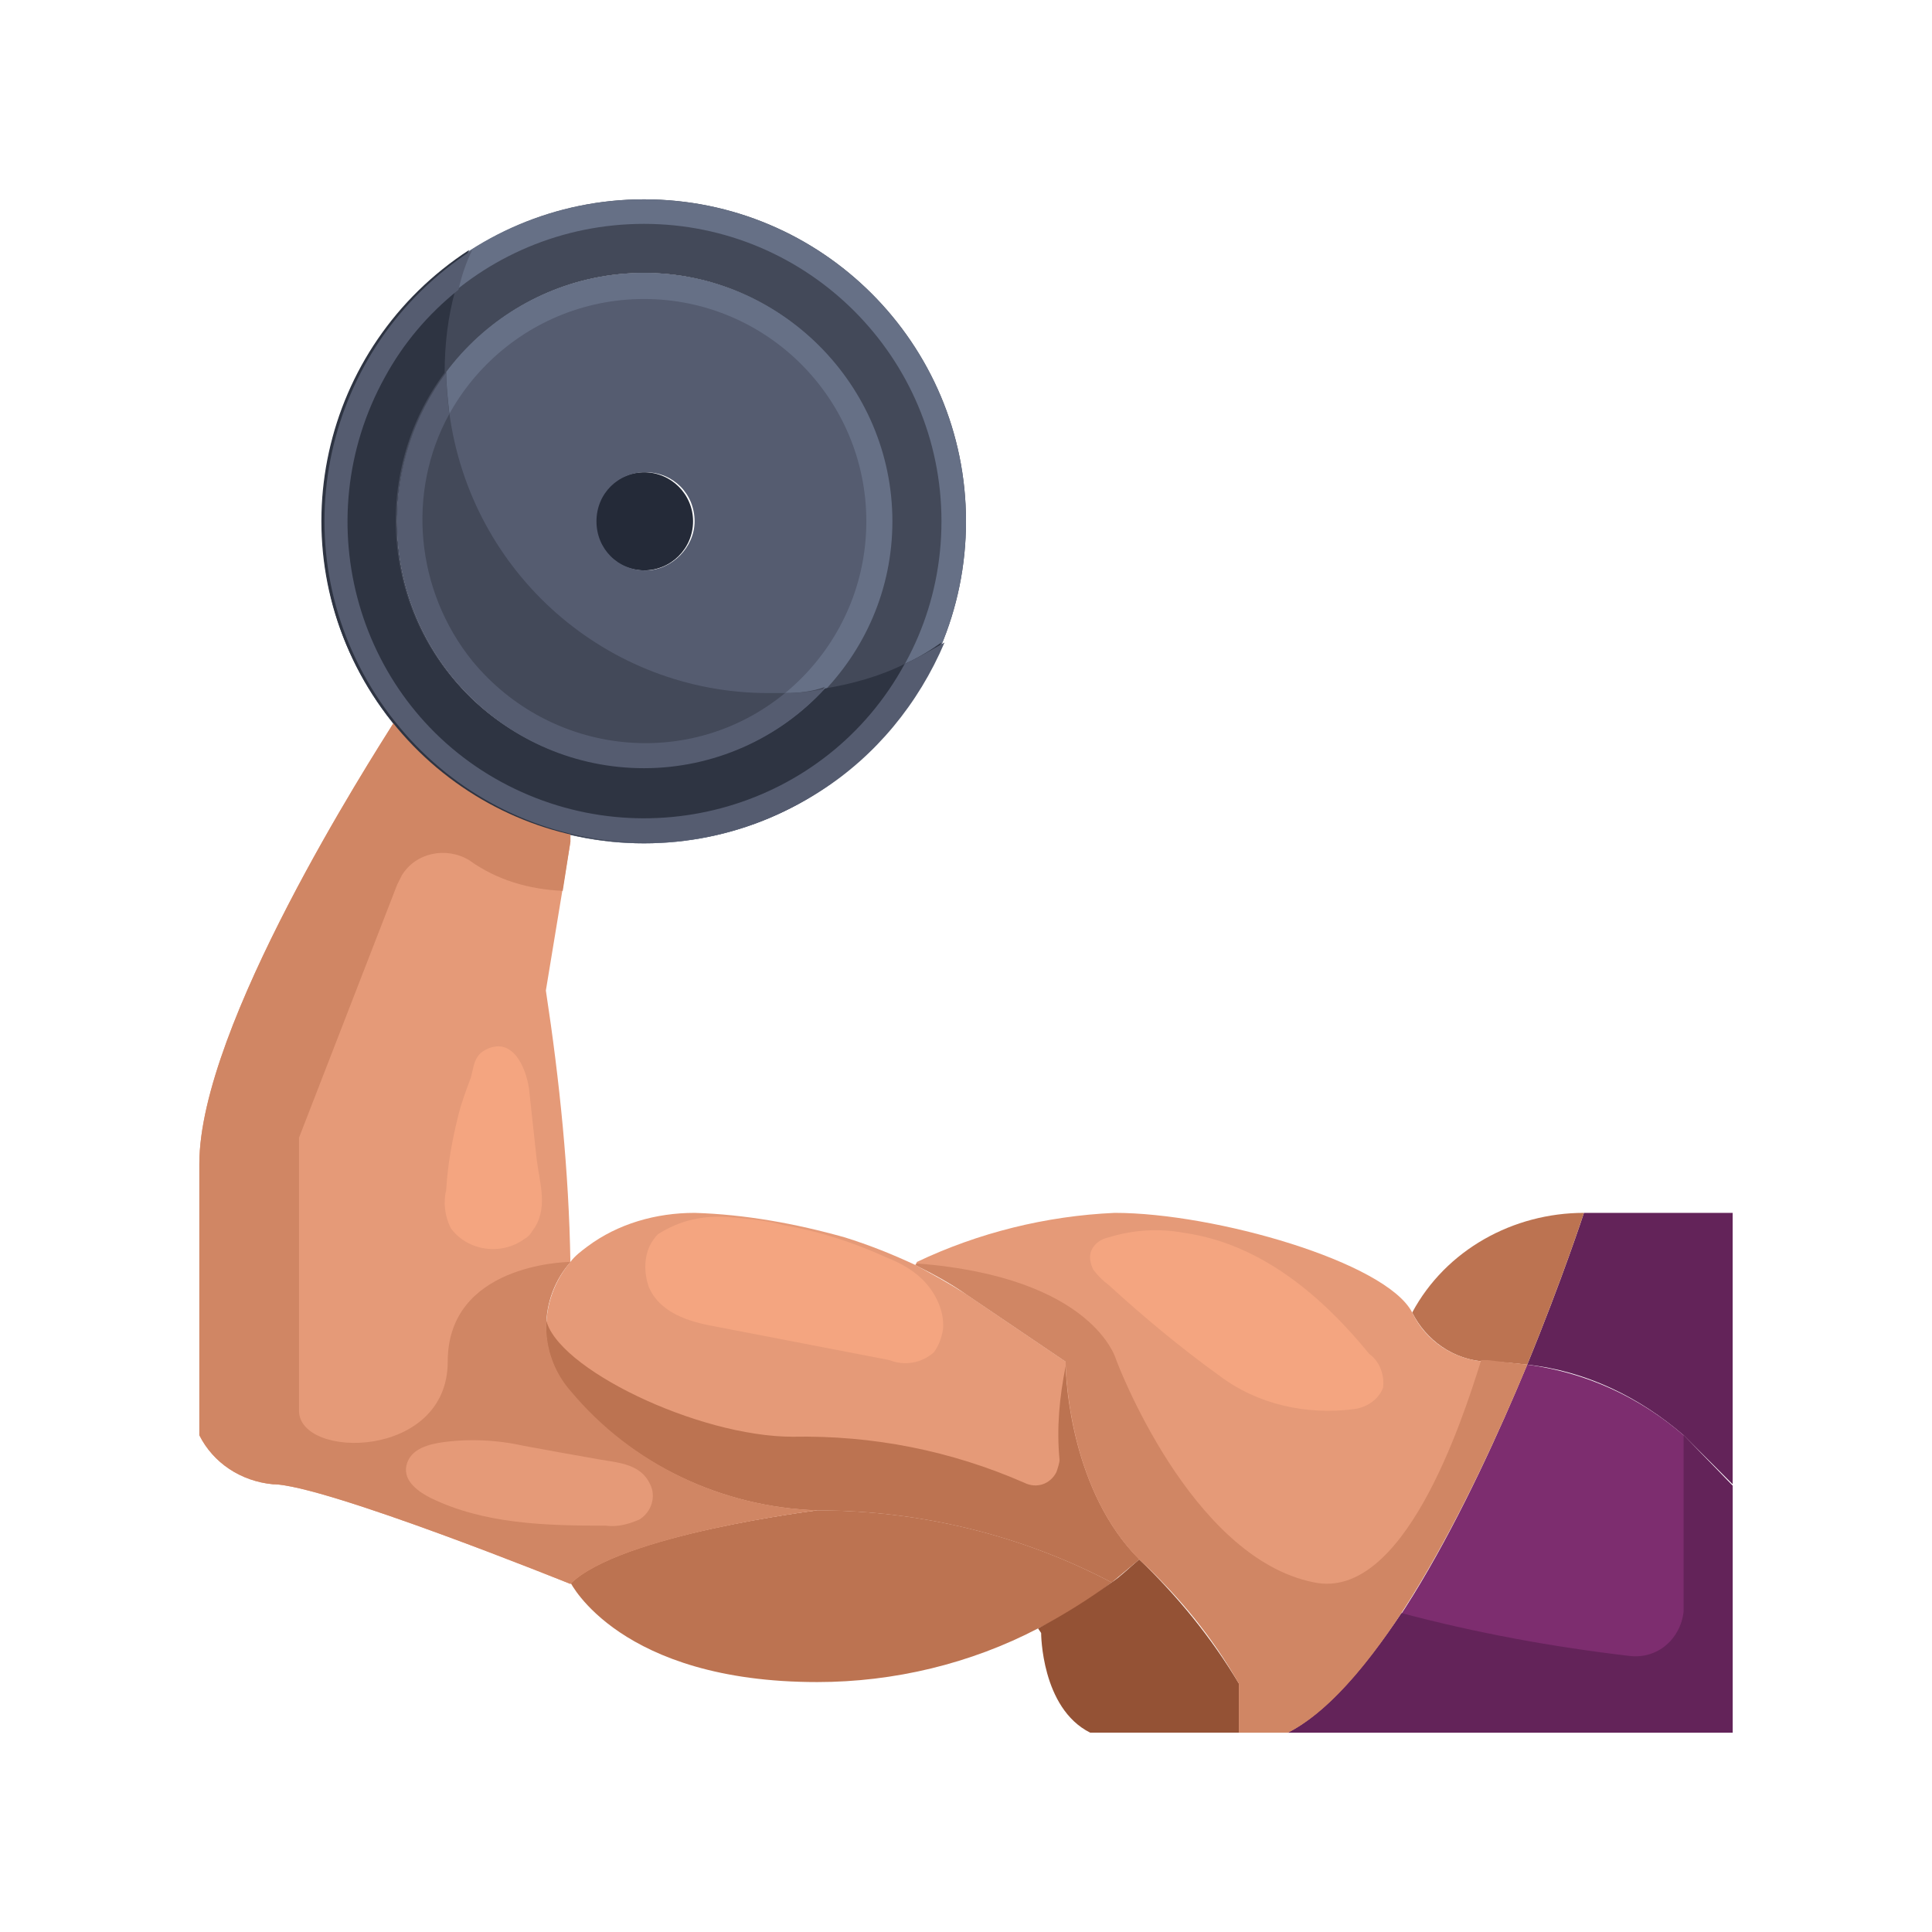 <?xml version="1.0" encoding="utf-8"?>
<!-- Generator: Adobe Illustrator 24.3.0, SVG Export Plug-In . SVG Version: 6.00 Build 0)  -->
<svg version="1.1" id="Layer_1" xmlns="http://www.w3.org/2000/svg" xmlns:xlink="http://www.w3.org/1999/xlink" x="0px" y="0px"
	 viewBox="0 0 126 126" enable-background="new 0 0 126 126" xml:space="preserve">
<g id="_10-weightlifter">
	<path fill="#632359" d="M113,79.1v17.7l-3.2-3.2c-2.9-2.5-6.4-4.2-10.2-4.6c2.3-5.6,3.7-9.9,3.7-9.9H113z"/>
	<path fill="#7D2D6F" d="M113,96.9V113H84c6-3,11.9-15.1,15.6-24c3.8,0.5,7.3,2.1,10.2,4.6L113,96.9z"/>
	<circle fill="#242A38" cx="42" cy="34" r="3.2"/>
	<path fill="#555C70" d="M42,17.8c8.9,0,16.1,7.2,16.1,16.1S50.9,50.1,42,50.1S25.9,42.9,25.9,34S33.1,17.8,42,17.8z M45.3,34
		c0-1.8-1.4-3.2-3.2-3.2c-1.8,0-3.2,1.4-3.2,3.2s1.4,3.2,3.2,3.2C43.8,37.2,45.3,35.7,45.3,34z"/>
	<path fill="#434959" d="M42,50.1c8.9,0,16.1-7.2,16.1-16.1S50.9,17.8,42,17.8S25.9,25.1,25.9,34S33.1,50.1,42,50.1z M42,13
		c11.6,0,21,9.4,21,21s-9.4,21-21,21s-21-9.4-21-21S30.5,13,42,13z"/>
	<path fill="#E59A78" d="M69.5,88.8c0,0,0,8.1,4.8,12.9c-0.6,0.5-1.2,1-1.8,1.5c-5.9-3.1-12.5-4.7-19.2-4.7
		c-6.2-0.2-12.1-3-16.1-7.7c-2.1-2.4-2.1-6,0-8.5c0.3-0.4,0.7-0.7,1.1-1c2-1.5,4.5-2.2,7-2.2c3.3,0.1,6.6,0.7,9.8,1.6
		c1.6,0.5,3.1,1.1,4.6,1.8c1.1,0.6,2.2,1.2,3.3,1.9L69.5,88.8z"/>
	<path fill="#BC7351" d="M53.3,98.5c6.7,0,13.3,1.6,19.2,4.7c-1.5,1.2-3.1,2.2-4.8,3c-4.4,2.3-9.4,3.5-14.4,3.5
		c-12.9,0-16.1-6.5-16.1-6.5C40.4,100.1,53.3,98.5,53.3,98.5L53.3,98.5z"/>
	<path fill="#BC7351" d="M103.3,79.1c0,0-1.4,4.3-3.7,9.9c-0.9-0.1-1.8-0.2-2.7-0.2c-2.1-0.1-3.9-1.4-4.8-3.2
		C94.3,81.5,98.7,79.1,103.3,79.1z"/>
	<path fill="#945235" d="M74.3,101.7c2.5,2.4,4.7,5.1,6.5,8.1v3.2h-9.7c-3.2-1.6-3.2-6.5-3.2-6.5l-0.2-0.3c1.7-0.9,3.3-1.9,4.8-3
		C73.1,102.8,73.7,102.2,74.3,101.7L74.3,101.7z"/>
	<path fill="#E59A78" d="M53.3,98.5c0,0-12.9,1.6-16.1,4.8c0,0-16.1-6.5-19.4-6.5c-2.1-0.2-3.9-1.4-4.8-3.2V75.9
		c0-9,11.2-26.4,12.7-28.8c2.9,3.6,6.9,6.2,11.5,7.2v0.6l-1.6,9.7c0.9,5.9,1.5,11.8,1.6,17.7c-2.1,2.4-2.2,6,0,8.5
		C41.2,95.5,47.1,98.3,53.3,98.5L53.3,98.5z"/>
	<path fill="#E59A78" d="M99.6,89c-3.7,8.9-9.7,21-15.6,24h-3.2v-3.2c-1.7-3-3.9-5.7-6.5-8.1c-4.8-4.8-4.8-12.9-4.8-12.9l-6.5-4.4
		c-1-0.7-2.1-1.3-3.3-1.9l0.1-0.2c4-1.9,8.4-3,12.9-3.2c6.5,0,17.7,3.2,19.4,6.5c0.9,1.9,2.8,3.1,4.8,3.2
		C97.8,88.8,98.7,88.9,99.6,89z"/>
	<path fill="#667086" d="M42,17.8c-8.9,0-16.1,7.2-16.1,16.1S33.1,50.1,42,50.1S58.2,42.9,58.2,34S50.9,17.8,42,17.8z M42,48.5
		c-8,0-14.5-6.5-14.5-14.5S34,19.5,42,19.5S56.5,26,56.5,34S50,48.5,42,48.5L42,48.5z"/>
	<path fill="#667086" d="M42,13c-11.6,0-21,9.4-21,21s9.4,21,21,21s21-9.4,21-21S53.6,13,42,13z M42,53.3
		c-10.7,0-19.4-8.7-19.4-19.4S31.3,14.6,42,14.6S61.4,23.3,61.4,34S52.7,53.3,42,53.3z"/>
	<path fill="#BC7351" d="M74.3,101.7c-0.6,0.5-1.2,1-1.8,1.5c-5.9-3.1-12.5-4.7-19.2-4.7c-6.2-0.2-12.1-3-16.1-7.7
		c-1-1.2-1.6-2.7-1.6-4.2c0-0.2,0-0.4,0-0.6c0.6,3.2,9.9,7.7,16.1,7.7c5.2-0.1,10.3,0.9,15.1,3c0.8,0.4,1.7,0.1,2.1-0.7
		c0.1-0.3,0.2-0.6,0.2-0.8c-0.2-2.1,0-4.1,0.4-6.1C69.5,90.1,69.9,97.3,74.3,101.7z"/>
	<path fill="#D08664" d="M53.3,98.5c0,0-12.9,1.6-16.1,4.8c0,0-16.1-6.5-19.4-6.5c-2.1-0.2-3.9-1.4-4.8-3.2V75.9
		c0-9,11.2-26.4,12.7-28.8c2.9,3.6,6.9,6.2,11.5,7.2v0.6l-0.5,3.2c-2.2-0.1-4.3-0.7-6.1-2c-1.5-0.9-3.5-0.5-4.4,1
		c-0.1,0.2-0.2,0.4-0.3,0.6l-6.4,16.5V92c0,3.2,9.7,3.2,9.7-3.2c0-6.3,7.6-6.5,8-6.5c-2.1,2.4-2.1,6,0,8.4
		C41.2,95.5,47.1,98.3,53.3,98.5z"/>
	<path fill="#632359" d="M113,96.9V113H84c2.5-1.3,5-4.2,7.4-7.8c4.9,1.3,9.8,2.2,14.9,2.8c1.8,0.2,3.3-1.1,3.5-2.9
		c0-0.1,0-0.2,0-0.3V93.6L113,96.9z"/>
	<path fill="#D08664" d="M99.6,89c-3.7,8.9-9.7,21-15.6,24h-3.2v-3.2c-1.7-3-3.9-5.7-6.5-8.1c-4.8-4.8-4.8-12.9-4.8-12.9l-6.5-4.4
		c-1-0.7-2.1-1.3-3.3-1.9l0.1-0.1c11.6,0.9,13,6.3,13,6.3s4.8,12.9,12.9,14.5c5.8,1.2,9.6-10.3,10.9-14.5c0.1,0,0.3,0,0.4,0
		C97.8,88.8,98.7,88.9,99.6,89L99.6,89z"/>
	<path fill="#F4A580" d="M42.9,80.5c-0.2,0.2-0.4,0.5-0.5,0.7c-0.4,0.8-0.4,1.8-0.1,2.7c0.7,1.7,2.6,2.3,4.3,2.6l11.4,2.2
		c1,0.4,2.1,0.2,2.9-0.5c0.3-0.4,0.5-0.9,0.6-1.5c0.1-1.1-0.4-2.2-1.1-3c-0.7-0.8-1.6-1.3-2.6-1.7c-2.2-1-4.4-1.7-6.7-2.1
		c-1.1-0.3-2.2-0.4-3.3-0.5C45.9,79.2,44.3,79.6,42.9,80.5L42.9,80.5z"/>
	<path fill="#F4A580" d="M72.3,80.7c-0.5,0.1-0.9,0.4-1.1,0.8c-0.2,0.4-0.1,0.9,0.1,1.3c0.3,0.4,0.6,0.7,1,1
		c2.3,2.1,4.7,4.1,7.2,5.9c2.5,1.9,5.7,2.6,8.8,2.2c0.8-0.1,1.6-0.6,1.9-1.4c0.1-0.8-0.2-1.7-0.9-2.2c-3.1-3.8-7.1-7.2-12.1-7.9
		C75.6,80.1,73.9,80.2,72.3,80.7L72.3,80.7z"/>
	<path fill="#E59A78" d="M28.6,94.1c-1.1,0.2-1.9,0.6-2.1,1.5c-0.2,1,0.8,1.7,1.6,2.1c3.5,1.7,7.5,1.8,11.4,1.8
		c0.8,0.1,1.5-0.1,2.2-0.4c0.8-0.5,1.1-1.5,0.7-2.3c-0.6-1.3-2-1.4-3.2-1.6c-1.7-0.3-3.4-0.6-5-0.9C32.4,93.9,30.5,93.8,28.6,94.1
		L28.6,94.1z"/>
	<path fill="#F4A580" d="M29.1,77.6c-0.2,0.8-0.1,1.7,0.3,2.5c1.1,1.5,3.3,1.8,4.8,0.7c0.2-0.1,0.4-0.3,0.5-0.5
		c1.1-1.4,0.5-3.1,0.3-4.7L34.5,71c-0.2-1.4-1.1-3.5-2.9-2.5c-0.7,0.4-0.7,1.1-0.9,1.8c-0.3,0.8-0.6,1.6-0.8,2.4
		C29.5,74.3,29.2,75.9,29.1,77.6L29.1,77.6z"/>
	<path fill="#434959" d="M51.2,45.2c-0.4,0-0.7,0-1.1,0c-10.5,0-19.4-7.8-20.8-18.3c-0.1-0.9-0.2-1.8-0.2-2.7
		c-2.1,2.8-3.2,6.2-3.2,9.7c0,8.9,7.2,16.1,16.1,16.1c4.5,0,8.8-1.9,11.8-5.2C53,45.1,52.1,45.2,51.2,45.2L51.2,45.2z"/>
	<path fill="#2E3442" d="M59,43.3c-1.6,0.8-3.4,1.3-5.2,1.6c-6,6.5-16.2,6.9-22.8,0.9c-6.1-5.6-6.9-14.9-2-21.5v0
		c0-1.8,0.2-3.6,0.7-5.4c0.2-0.9,0.5-1.8,0.9-2.6c-9.7,6.3-12.6,19.2-6.3,29s19.2,12.6,29,6.3c3.6-2.3,6.4-5.7,8.1-9.7
		C60.7,42.4,59.9,42.9,59,43.3L59,43.3z"/>
	<g>
		<path fill="#555C70" d="M51.2,45.2c-6.2,5.1-15.3,4.1-20.4-2.1c-3.7-4.6-4.3-11-1.5-16.1c-0.1-0.9-0.2-1.8-0.2-2.7
			c-2.1,2.8-3.2,6.2-3.2,9.7c0,8.9,7.2,16.1,16.1,16.1c4.5,0,8.8-1.9,11.8-5.2C53,45.1,52.1,45.2,51.2,45.2z"/>
		<path fill="#555C70" d="M59,43.3c-5.1,9.4-16.9,12.8-26.3,7.7S19.9,34,25.1,24.6c1.2-2.2,2.8-4.1,4.8-5.7c0.2-0.9,0.5-1.8,0.9-2.6
			c-9.7,6.3-12.6,19.2-6.3,29s19.2,12.6,29,6.3c3.6-2.3,6.4-5.7,8.1-9.7C60.7,42.4,59.9,42.9,59,43.3L59,43.3z"/>
	</g>
</g>
</svg>
